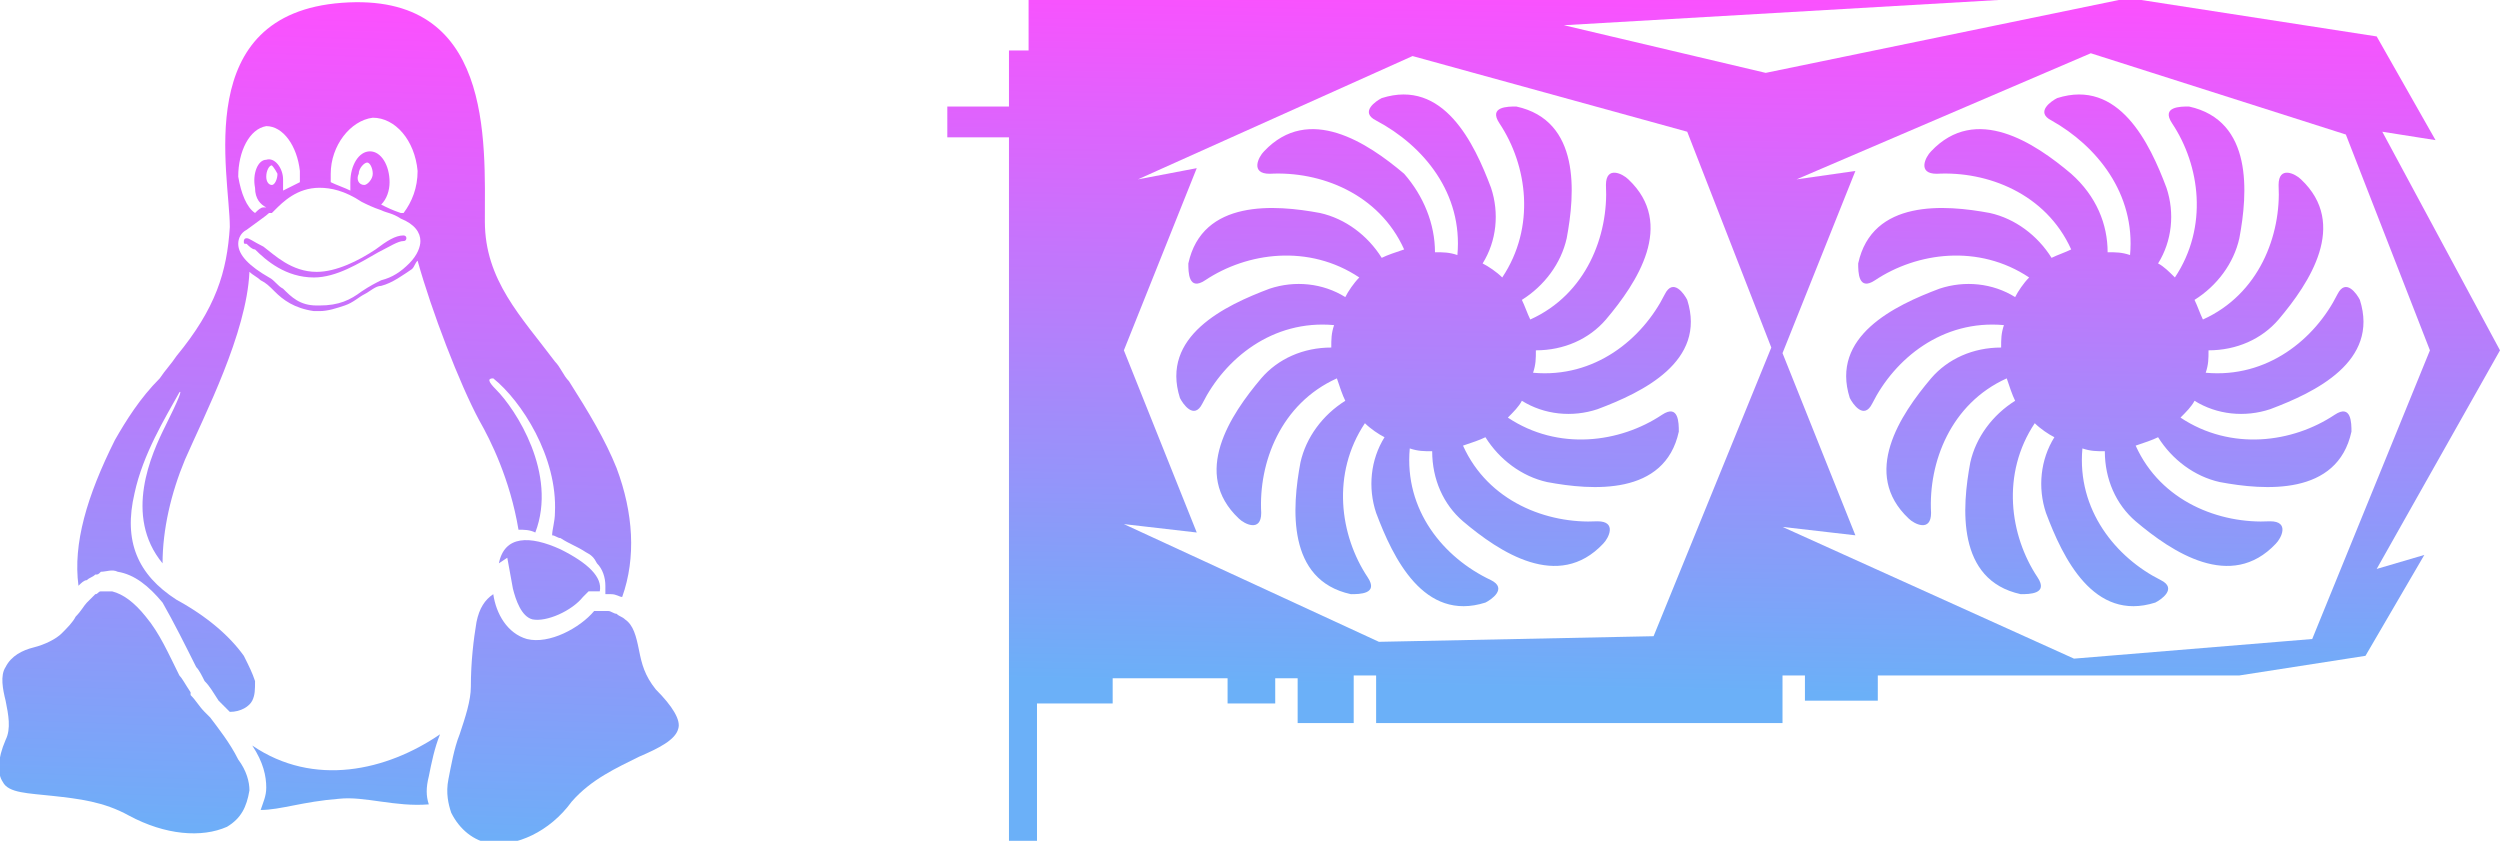 <?xml version="1.0" encoding="utf-8"?>
<!-- Generator: Adobe Illustrator 23.0.1, SVG Export Plug-In . SVG Version: 6.00 Build 0)  -->
<svg version="1.1" id="Ebene_1" xmlns="http://www.w3.org/2000/svg" xmlns:xlink="http://www.w3.org/1999/xlink" x="0px" y="0px"
	 viewBox="0 0 89.2 30" style="enable-background:new 0 0 89.2 30;" xml:space="preserve">
<style type="text/css">
	.st0{fill-rule:evenodd;clip-rule:evenodd;fill:url(#SVGID_1_);}
	.st1{fill-rule:evenodd;clip-rule:evenodd;fill:url(#SVGID_2_);}
	.st2{fill-rule:evenodd;clip-rule:evenodd;fill:url(#SVGID_3_);}
	.st3{fill:url(#SVGID_4_);}
	.st4{fill:url(#SVGID_5_);}
	.st5{fill:url(#SVGID_6_);}
	.st6{fill:url(#SVGID_7_);}
	.st7{fill:url(#SVGID_8_);}
	.st8{fill:url(#SVGID_9_);}
</style>
<g>
	
		<linearGradient id="SVGID_1_" gradientUnits="userSpaceOnUse" x1="61.611" y1="32.582" x2="61.163" y2="7.328" gradientTransform="matrix(1 0 0 -1 0 32)">
		<stop  offset="0" style="stop-color:#FD4FFE"/>
		<stop  offset="1" style="stop-color:#6BB0F8"/>
	</linearGradient>
	<path class="st0" d="M36,30h1v-4.9h2.7v-0.9h4.1v0.9h1.7v-0.9h0.8v0.9v0.7h2v-1.7h0.8v1.7h14.5v-1.7h0.8V25H67v-0.9h12.9l4.5-0.7
		l2.1-3.6l-1.7,0.5l4.4-7.8L85,4.7L86.9,5l-2.1-3.7L76.4,0h-0.8L63,2.6l-7.2-1.7L71.3,0H36.7v1.8H36v2h-2.2v1.1H36V30z M40.6,6.4
		L50.4,2l9.8,2.7l3,7.7L59,22.7l-9.8,0.2l-9.1-4.2l2.6,0.3l-2.6-6.5L42.7,6L40.6,6.4z M64.1,6.4l10.5-4.5l9.1,2.9l3,7.7l-4.2,10.3
		L74,23.5l-10.4-4.7l2.6,0.3l-2.6-6.5l2.6-6.5L64.1,6.4z"/>
	
		<linearGradient id="SVGID_2_" gradientUnits="userSpaceOnUse" x1="51.341" y1="32.764" x2="50.893" y2="7.51" gradientTransform="matrix(1 0 0 -1 0 32)">
		<stop  offset="0" style="stop-color:#FD4FFE"/>
		<stop  offset="1" style="stop-color:#6BB0F8"/>
	</linearGradient>
	<path class="st1" d="M51.2,9c0.3,0,0.5,0,0.8,0.1c0.2-2.2-1.2-3.9-2.9-4.8c-0.6-0.3,0-0.7,0.2-0.8c2.2-0.7,3.3,1.6,3.9,3.2
		c0.3,0.9,0.2,1.9-0.3,2.7c0.2,0.1,0.5,0.3,0.7,0.5c1.2-1.8,0.9-4-0.1-5.5c-0.4-0.6,0.3-0.6,0.6-0.6c2.3,0.5,2.1,3.1,1.8,4.7
		c-0.2,0.9-0.8,1.7-1.6,2.2c0.1,0.2,0.2,0.5,0.3,0.7c2-0.9,2.8-3,2.7-4.8c0-0.7,0.6-0.4,0.8-0.2c1.7,1.6,0.3,3.7-0.8,5
		c-0.6,0.7-1.5,1.1-2.5,1.1c0,0.3,0,0.5-0.1,0.8c2.2,0.2,3.9-1.2,4.7-2.8c0.3-0.6,0.7,0,0.8,0.2c0.7,2.2-1.6,3.3-3.2,3.9
		c-0.9,0.3-1.9,0.2-2.7-0.3c-0.1,0.2-0.3,0.4-0.5,0.6c1.8,1.2,4,0.9,5.5-0.1c0.6-0.4,0.6,0.3,0.6,0.6c-0.5,2.3-3.1,2.1-4.7,1.8
		c-0.9-0.2-1.7-0.8-2.2-1.6c-0.2,0.1-0.5,0.2-0.8,0.3c0.9,2,3,2.8,4.8,2.7c0.7,0,0.4,0.6,0.2,0.8c-1.6,1.7-3.7,0.3-5-0.8
		c-0.7-0.6-1.1-1.5-1.1-2.5c-0.3,0-0.5,0-0.8-0.1c-0.2,2.2,1.2,3.9,2.9,4.7c0.6,0.3,0,0.7-0.2,0.8c-2.2,0.7-3.3-1.6-3.9-3.2
		c-0.3-0.9-0.2-1.9,0.3-2.7c-0.2-0.1-0.5-0.3-0.7-0.5c-1.2,1.8-0.9,4,0.1,5.5c0.4,0.6-0.3,0.6-0.6,0.6c-2.3-0.5-2.1-3.1-1.8-4.7
		c0.2-0.9,0.8-1.7,1.6-2.2c-0.1-0.2-0.2-0.5-0.3-0.8c-2,0.9-2.8,3-2.7,4.8c0,0.7-0.6,0.4-0.8,0.2c-1.7-1.6-0.3-3.7,0.8-5
		c0.6-0.7,1.5-1.1,2.5-1.1c0-0.3,0-0.5,0.1-0.8c-2.2-0.2-3.9,1.2-4.7,2.8c-0.3,0.6-0.7,0-0.8-0.2c-0.7-2.2,1.6-3.3,3.2-3.9
		c0.9-0.3,1.9-0.2,2.7,0.3c0.1-0.2,0.3-0.5,0.5-0.7C46.7,8.7,44.5,9,43,10c-0.6,0.4-0.6-0.3-0.6-0.6c0.5-2.3,3.1-2.1,4.7-1.8
		c0.9,0.2,1.7,0.8,2.2,1.6c0.2-0.1,0.5-0.2,0.8-0.3c-0.9-2-3-2.8-4.8-2.7c-0.7,0-0.4-0.6-0.2-0.8c1.6-1.7,3.7-0.3,5,0.8
		C50.8,7,51.2,8,51.2,9L51.2,9z"/>
	
		<linearGradient id="SVGID_3_" gradientUnits="userSpaceOnUse" x1="75.283" y1="32.339" x2="74.835" y2="7.085" gradientTransform="matrix(1 0 0 -1 0 32)">
		<stop  offset="0" style="stop-color:#FD4FFE"/>
		<stop  offset="1" style="stop-color:#6BB0F8"/>
	</linearGradient>
	<path class="st2" d="M75.2,9c0.3,0,0.5,0,0.8,0.1c0.2-2.2-1.2-3.9-2.8-4.8c-0.6-0.3,0-0.7,0.2-0.8c2.2-0.7,3.3,1.6,3.9,3.2
		c0.3,0.9,0.2,1.9-0.3,2.7c0.2,0.1,0.4,0.3,0.6,0.5c1.2-1.8,0.9-4-0.1-5.5c-0.4-0.6,0.3-0.6,0.6-0.6c2.3,0.5,2.1,3.1,1.8,4.7
		c-0.2,0.9-0.8,1.7-1.6,2.2c0.1,0.2,0.2,0.5,0.3,0.7c2-0.9,2.8-3,2.7-4.8c0-0.7,0.6-0.4,0.8-0.2c1.7,1.6,0.3,3.7-0.8,5
		c-0.6,0.7-1.5,1.1-2.5,1.1c0,0.3,0,0.5-0.1,0.8c2.2,0.2,3.9-1.2,4.7-2.8c0.3-0.6,0.7,0,0.8,0.2c0.7,2.2-1.6,3.3-3.2,3.9
		c-0.9,0.3-1.9,0.2-2.7-0.3c-0.1,0.2-0.3,0.4-0.5,0.6c1.8,1.2,4,0.9,5.5-0.1c0.6-0.4,0.6,0.3,0.6,0.6c-0.5,2.3-3.1,2.1-4.7,1.8
		c-0.9-0.2-1.7-0.8-2.2-1.6c-0.2,0.1-0.5,0.2-0.8,0.3c0.9,2,3,2.8,4.8,2.7c0.7,0,0.4,0.6,0.2,0.8c-1.6,1.7-3.7,0.3-5-0.8
		c-0.7-0.6-1.1-1.5-1.1-2.5c-0.3,0-0.5,0-0.8-0.1c-0.2,2.2,1.2,3.9,2.8,4.7c0.6,0.3,0,0.7-0.2,0.8c-2.2,0.7-3.3-1.6-3.9-3.2
		c-0.3-0.9-0.2-1.9,0.3-2.7c-0.2-0.1-0.5-0.3-0.7-0.5c-1.2,1.8-0.9,4,0.1,5.5c0.4,0.6-0.3,0.6-0.6,0.6c-2.3-0.5-2.1-3.1-1.8-4.7
		c0.2-0.9,0.8-1.7,1.6-2.2c-0.1-0.2-0.2-0.5-0.3-0.8c-2,0.9-2.8,3-2.7,4.8c0,0.7-0.6,0.4-0.8,0.2c-1.7-1.6-0.3-3.7,0.8-5
		c0.6-0.7,1.5-1.1,2.5-1.1c0-0.3,0-0.5,0.1-0.8c-2.2-0.2-3.9,1.2-4.7,2.8c-0.3,0.6-0.7,0-0.8-0.2c-0.7-2.2,1.6-3.3,3.2-3.9
		c0.9-0.3,1.9-0.2,2.7,0.3c0.1-0.2,0.3-0.5,0.5-0.7c-1.8-1.2-4-0.9-5.5,0.1c-0.6,0.4-0.6-0.3-0.6-0.6c0.5-2.3,3.1-2.1,4.7-1.8
		c0.9,0.2,1.7,0.8,2.2,1.6c0.2-0.1,0.5-0.2,0.7-0.3c-0.9-2-3-2.8-4.8-2.7c-0.7,0-0.4-0.6-0.2-0.8c1.6-1.7,3.7-0.3,5,0.8
		C74.8,7,75.2,8,75.2,9L75.2,9z"/>
</g>
<g>
	<linearGradient id="SVGID_4_" gradientUnits="userSpaceOnUse" x1="11.839" y1="-2.003915e-02" x2="10.821" y2="30.285">
		<stop  offset="0" style="stop-color:#FD4FFE"/>
		<stop  offset="1" style="stop-color:#6BB0F8"/>
	</linearGradient>
	<path class="st3" d="M9.1,8.9c0.4,0.4,1.1,1,2.1,1c0.8,0,1.6-0.5,2.3-0.9c0.4-0.2,0.7-0.4,0.9-0.4c0.1,0,0.1-0.1,0.1-0.1
		c0-0.1-0.1-0.1-0.1-0.1c-0.3,0-0.6,0.2-1,0.5c-0.6,0.4-1.4,0.8-2.1,0.8c-0.9,0-1.5-0.6-1.9-0.9C9,8.6,8.9,8.5,8.8,8.5
		c-0.1,0-0.1,0.1-0.1,0.1c0,0.1,0,0.1,0.1,0.1C8.9,8.8,9,8.9,9.1,8.9z"/>
	<linearGradient id="SVGID_5_" gradientUnits="userSpaceOnUse" x1="5.356" y1="-0.238" x2="4.337" y2="30.068">
		<stop  offset="0" style="stop-color:#FD4FFE"/>
		<stop  offset="1" style="stop-color:#6BB0F8"/>
	</linearGradient>
	<path class="st4" d="M7.5,25.6l-0.2-0.2c-0.2-0.2-0.3-0.4-0.5-0.6l0-0.1c-0.2-0.3-0.3-0.5-0.4-0.6c-0.4-0.8-0.7-1.5-1.2-2.1
		c-0.4-0.5-0.8-0.8-1.2-0.9c0,0-0.1,0-0.1,0c-0.1,0-0.1,0-0.2,0c0,0-0.1,0-0.1,0c-0.1,0-0.1,0.1-0.2,0.1c-0.1,0.1-0.2,0.2-0.3,0.3
		c-0.1,0.1-0.2,0.3-0.4,0.5c-0.1,0.2-0.3,0.4-0.5,0.6C2,22.8,1.6,23,1.2,23.1c-0.4,0.1-0.8,0.3-1,0.7c-0.2,0.3-0.1,0.8,0,1.2
		c0.1,0.5,0.2,1,0,1.4c-0.3,0.7-0.3,1.2-0.1,1.5c0.2,0.4,0.9,0.4,1.8,0.5c0.9,0.1,1.8,0.2,2.7,0.7c1.3,0.7,2.6,0.8,3.5,0.4
		c0.5-0.3,0.7-0.7,0.8-1.3c0-0.3-0.1-0.7-0.4-1.1C8.2,26.5,7.8,26,7.5,25.6z"/>
	<linearGradient id="SVGID_6_" gradientUnits="userSpaceOnUse" x1="20.88" y1="0.284" x2="19.861" y2="30.589">
		<stop  offset="0" style="stop-color:#FD4FFE"/>
		<stop  offset="1" style="stop-color:#6BB0F8"/>
	</linearGradient>
	<path class="st5" d="M22.8,23.2c-0.1-0.5-0.2-0.9-0.5-1.1c-0.1-0.1-0.2-0.1-0.3-0.2c-0.1,0-0.2-0.1-0.3-0.1c-0.1,0-0.2,0-0.3,0
		l-0.2,0c-0.5,0.6-1.6,1.2-2.4,1c-0.7-0.2-1.1-0.9-1.2-1.6c-0.3,0.2-0.5,0.5-0.6,1c-0.1,0.6-0.2,1.4-0.2,2.3c0,0.5-0.2,1.1-0.4,1.7
		c-0.2,0.5-0.3,1.1-0.4,1.6c-0.1,0.5,0,0.9,0.1,1.2c0.3,0.6,0.8,1,1.4,1.1c0.9,0.1,2.1-0.4,2.9-1.5c0.7-0.8,1.6-1.2,2.4-1.6l0,0
		c0.7-0.3,1.3-0.6,1.4-1c0.1-0.3-0.2-0.8-0.8-1.4C23,24.1,22.9,23.7,22.8,23.2z"/>
	<g>
		<linearGradient id="SVGID_7_" gradientUnits="userSpaceOnUse" x1="20.211" y1="0.261" x2="19.192" y2="30.567">
			<stop  offset="0" style="stop-color:#FD4FFE"/>
			<stop  offset="1" style="stop-color:#6BB0F8"/>
		</linearGradient>
		<path class="st6" d="M20,19.6c-1.1-0.5-2-0.5-2.2,0.5l0.3-0.2l0.2,1.1c0.1,0.4,0.3,1,0.7,1.1c0.5,0.1,1.4-0.3,1.8-0.8l0.2-0.2
			l0.4,0C21.5,20.6,21,20.1,20,19.6z"/>
		<linearGradient id="SVGID_8_" gradientUnits="userSpaceOnUse" x1="13.303" y1="1.709160e-02" x2="12.285" y2="30.323">
			<stop  offset="0" style="stop-color:#FD4FFE"/>
			<stop  offset="1" style="stop-color:#6BB0F8"/>
		</linearGradient>
		<path class="st7" d="M3.1,20.7c0.1-0.1,0.2-0.1,0.3-0.2c0.1,0,0.1,0,0.2-0.1c0.2,0,0.4-0.1,0.6,0c0.6,0.1,1.1,0.5,1.6,1.1
			C6.2,22.2,6.6,23,7,23.8c0.1,0.1,0.2,0.3,0.3,0.5c0.2,0.2,0.3,0.4,0.5,0.7L8,25.2c0.1,0.1,0.1,0.1,0.2,0.2c0.4,0,0.7-0.2,0.8-0.4
			c0.1-0.2,0.1-0.4,0.1-0.7c-0.1-0.3-0.2-0.5-0.4-0.9c-0.5-0.7-1.3-1.4-2.4-2c-1.4-0.9-1.9-2.1-1.5-3.8c0.3-1.4,1.1-2.7,1.6-3.6
			c0.1-0.1,0,0.2-0.5,1.2c-0.5,1-1.5,3.2-0.1,4.9c0-1.2,0.3-2.5,0.8-3.7c0.7-1.6,2.2-4.5,2.3-6.7C9,9.8,9.2,9.9,9.3,10
			c0.2,0.1,0.3,0.2,0.5,0.4c0.3,0.3,0.7,0.6,1.4,0.7c0.1,0,0.1,0,0.2,0c0.3,0,0.6-0.1,0.9-0.2c0.3-0.1,0.5-0.3,0.7-0.4
			c0.2-0.1,0.4-0.3,0.6-0.3c0.4-0.1,0.8-0.4,1.1-0.6c0.1-0.1,0.1-0.2,0.2-0.3c0.5,1.8,1.5,4.4,2.2,5.7c0.4,0.7,1.1,2.1,1.4,3.9
			c0.2,0,0.4,0,0.6,0.1c0.8-2.1-0.7-4.4-1.4-5.1l0,0c-0.3-0.3-0.3-0.4-0.1-0.4c1,0.8,2.3,2.8,2.2,4.8c0,0.3-0.1,0.6-0.1,0.8
			c0.1,0,0.2,0.1,0.3,0.1c0.3,0.2,0.6,0.3,0.9,0.5c0.2,0.1,0.3,0.2,0.4,0.4c0,0,0,0,0,0c0.2,0.2,0.3,0.5,0.3,0.8c0,0,0,0,0,0.1
			c0,0.1,0,0.1,0,0.2c0.1,0,0.1,0,0.2,0c0.2,0,0.3,0.1,0.4,0.1c0.5-1.4,0.4-3-0.2-4.6c-0.4-1-1-2-1.7-3.1c-0.2-0.2-0.3-0.5-0.5-0.7
			c-1.2-1.6-2.5-2.9-2.5-5c0-2.9,0.3-8.2-5.1-7.8c-5.4,0.4-4,6.1-4,8c-0.1,1.6-0.5,2.9-1.9,4.6c-0.2,0.3-0.4,0.5-0.6,0.8
			C5,14.2,4.5,15,4.1,15.7c-1,2-1.5,3.7-1.3,5.2C2.9,20.8,3,20.7,3.1,20.7z M13.3,4.2c0.8,0,1.5,0.8,1.6,1.9c0,0.6-0.2,1.1-0.5,1.5
			c0,0-0.1,0-0.1,0c-0.3-0.1-0.5-0.2-0.7-0.3c0.2-0.2,0.3-0.5,0.3-0.8c0-0.6-0.3-1.1-0.7-1.1c-0.4,0-0.7,0.5-0.7,1.1
			c0,0.1,0,0.2,0,0.3c-0.2-0.1-0.5-0.2-0.7-0.3c0-0.1,0-0.2,0-0.3C11.8,5.2,12.5,4.3,13.3,4.2z M13.3,6.2c0,0.2-0.2,0.4-0.3,0.4
			c-0.2,0-0.3-0.2-0.2-0.4c0-0.2,0.2-0.4,0.3-0.4C13.2,5.8,13.3,6,13.3,6.2z M9.5,4.5c0.6,0,1.1,0.7,1.2,1.6c0,0.1,0,0.3,0,0.4
			c-0.2,0.1-0.4,0.2-0.6,0.3c0-0.1,0-0.2,0-0.4C10.1,6,9.8,5.6,9.5,5.7c-0.3,0-0.5,0.5-0.4,1c0,0.4,0.2,0.6,0.4,0.7c0,0,0,0,0,0
			c0,0,0,0-0.1,0c-0.1,0-0.2,0.1-0.3,0.2C8.8,7.4,8.6,6.9,8.5,6.3C8.5,5.4,8.9,4.6,9.5,4.5z M9.9,6.2c0,0.2-0.1,0.4-0.2,0.4
			c-0.1,0-0.2-0.1-0.2-0.3c0-0.2,0.1-0.4,0.2-0.4C9.7,5.9,9.8,6,9.9,6.2z M8.8,8.2c0.4-0.3,0.7-0.5,0.8-0.6c0,0,0.1,0,0.1,0l0,0l0,0
			c0,0,0.1-0.1,0.1-0.1c0.3-0.3,0.8-0.8,1.6-0.8c0.4,0,0.9,0.1,1.5,0.5c0.2,0.1,0.4,0.2,0.7,0.3c0.2,0.1,0.4,0.1,0.7,0.3l0,0
			c0.5,0.2,0.7,0.5,0.7,0.8c0,0.2-0.1,0.5-0.4,0.8c-0.3,0.3-0.6,0.5-1,0.6c-0.2,0.1-0.4,0.2-0.7,0.4c-0.4,0.3-0.8,0.5-1.5,0.5
			c0,0-0.1,0-0.1,0l0,0c-0.6,0-0.9-0.3-1.2-0.6c-0.2-0.1-0.3-0.3-0.5-0.4l0,0C8.9,9.5,8.5,9.1,8.5,8.7C8.5,8.5,8.6,8.3,8.8,8.2z"/>
		<linearGradient id="SVGID_9_" gradientUnits="userSpaceOnUse" x1="13.195" y1="2.551642e-02" x2="12.176" y2="30.331">
			<stop  offset="0" style="stop-color:#FD4FFE"/>
			<stop  offset="1" style="stop-color:#6BB0F8"/>
		</linearGradient>
		<path class="st8" d="M15.3,27.7c0.1-0.5,0.2-1,0.4-1.5c-1.9,1.3-4.5,1.9-6.7,0.4c0,0,0,0,0,0c0.4,0.6,0.5,1.1,0.5,1.5
			c0,0.3-0.1,0.5-0.2,0.8c0.7,0,1.5-0.3,2.8-0.4c0.9-0.1,2,0.3,3.2,0.2C15.2,28.4,15.2,28.1,15.3,27.7z"/>
	</g>
</g>
</svg>
